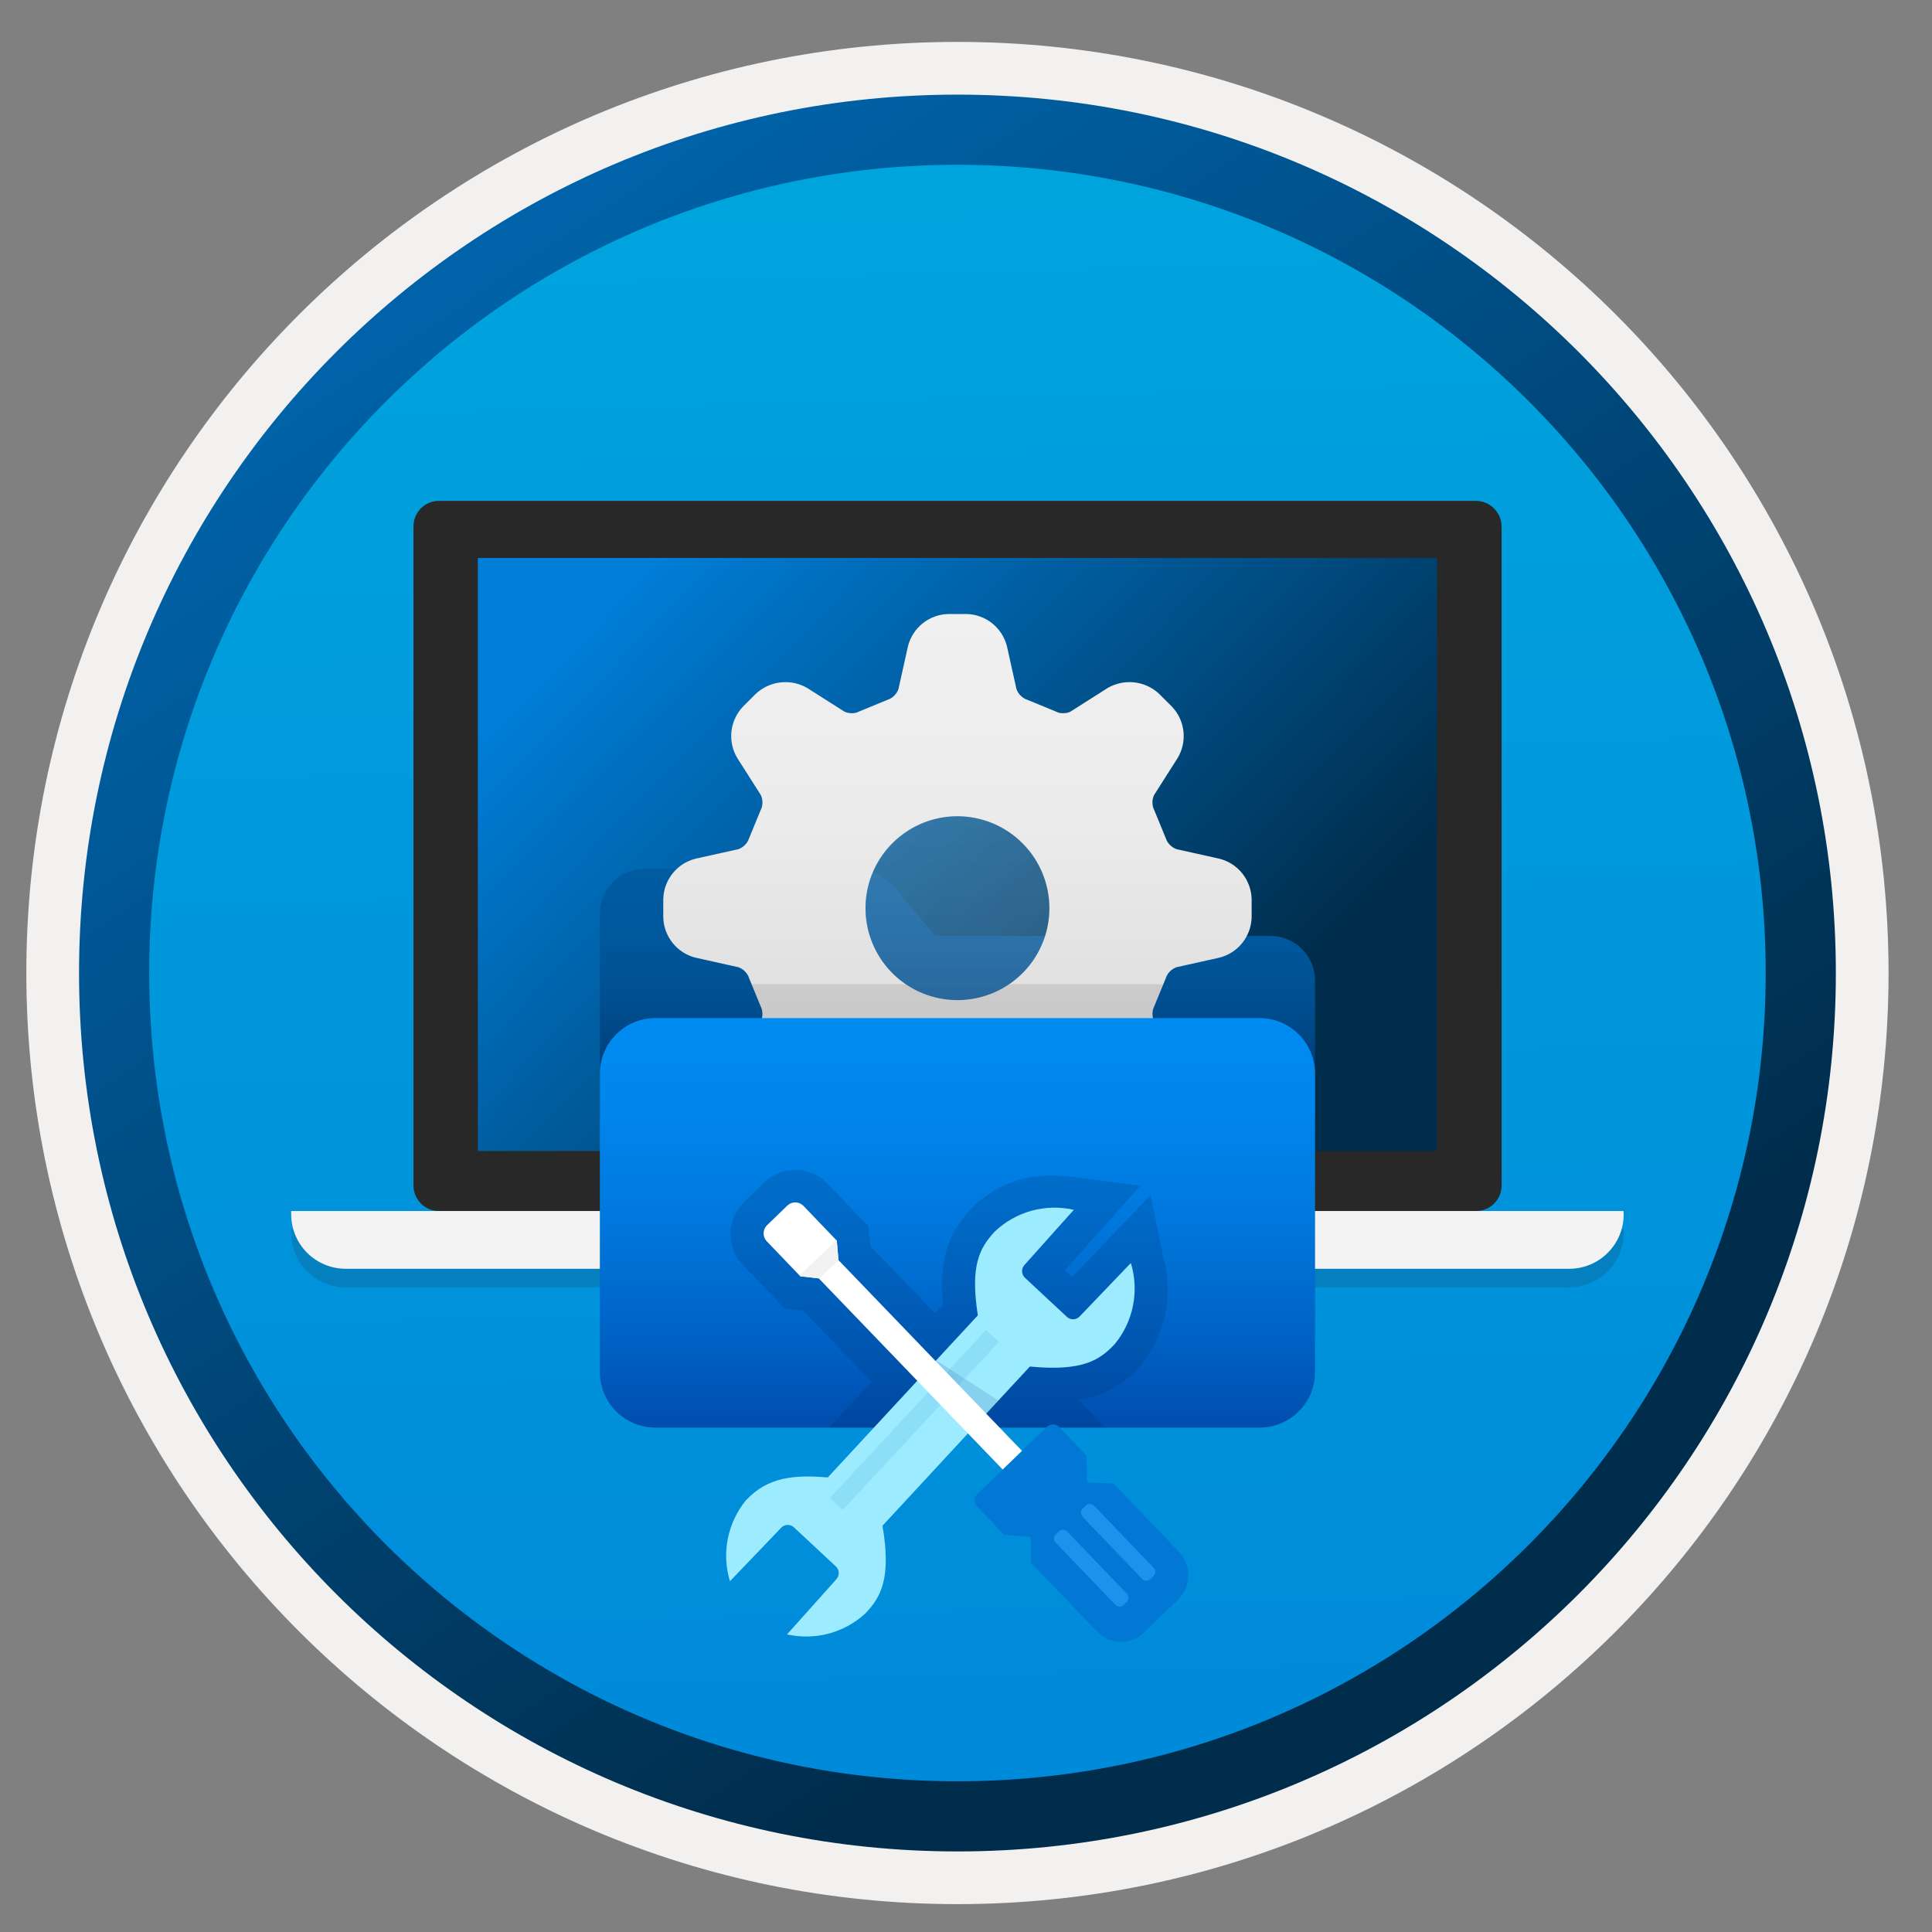 <svg width="103" height="103" viewBox="0 0 103 103" fill="none" xmlns="http://www.w3.org/2000/svg">
<rect x="0" y="0" width="103" height="103" fill="#808080" stroke="none"/>
<path d="M51.044 98.684C25.194 98.684 4.234 77.734 4.234 51.874C4.234 26.015 25.194 5.064 51.044 5.064C76.894 5.064 97.854 26.024 97.854 51.874C97.854 77.725 76.894 98.684 51.044 98.684Z" fill="url(#paint0_linear_314_36259)"/>
<path fill-rule="evenodd" clip-rule="evenodd" d="M96.944 51.874C96.944 77.224 76.394 97.774 51.044 97.774C25.694 97.774 5.144 77.224 5.144 51.874C5.144 26.524 25.694 5.974 51.044 5.974C76.394 5.974 96.944 26.524 96.944 51.874ZM51.044 2.234C78.464 2.234 100.684 24.454 100.684 51.874C100.684 79.294 78.454 101.514 51.044 101.514C23.624 101.514 1.404 79.284 1.404 51.874C1.404 24.454 23.624 2.234 51.044 2.234Z" fill="#F2F1F0"/>
<path fill-rule="evenodd" clip-rule="evenodd" d="M94.134 51.875C94.134 75.675 74.844 94.965 51.044 94.965C27.244 94.965 7.954 75.675 7.954 51.875C7.954 28.075 27.244 8.785 51.044 8.785C74.844 8.785 94.134 28.075 94.134 51.875ZM51.044 5.045C76.904 5.045 97.874 26.015 97.874 51.875C97.874 77.735 76.904 98.705 51.044 98.705C25.184 98.705 4.214 77.735 4.214 51.875C4.214 26.015 25.174 5.045 51.044 5.045Z" fill="url(#paint1_linear_314_36259)"/>
<path opacity="0.15" d="M86.554 65.553H15.524V65.723C15.524 67.333 16.824 68.633 18.434 68.633H83.654C85.264 68.633 86.564 67.333 86.564 65.723L86.554 65.553Z" fill="#1F1D20"/>
<path d="M78.245 28.223H23.885V62.383H78.245V28.223Z" fill="url(#paint2_linear_314_36259)"/>
<path d="M78.684 26.703H23.394C22.644 26.703 22.044 27.313 22.044 28.063V63.203C22.044 63.953 22.654 64.563 23.404 64.563H78.694C79.444 64.563 80.054 63.953 80.054 63.203V28.063C80.044 27.313 79.434 26.703 78.684 26.703ZM76.614 61.363H25.474V29.743H76.614V61.363Z" fill="#282828"/>
<path d="M86.554 64.562H15.524V64.733C15.524 66.343 16.824 67.642 18.434 67.642H83.654C85.264 67.642 86.564 66.343 86.564 64.733L86.554 64.562Z" fill="#F3F3F3"/>
<path d="M45.507 46.32H34.363C33.732 46.322 33.127 46.574 32.68 47.02C32.234 47.467 31.982 48.072 31.98 48.703V59.561H70.109V52.278C70.107 51.646 69.855 51.041 69.409 50.595C68.962 50.148 68.357 49.897 67.725 49.895H49.853L47.749 47.37C47.475 47.042 47.132 46.777 46.745 46.596C46.358 46.414 45.935 46.32 45.507 46.32V46.32Z" fill="url(#paint3_linear_314_36259)"/>
<path d="M55.945 48.418C55.945 49.387 55.658 50.334 55.119 51.141C54.581 51.947 53.815 52.575 52.92 52.946C52.024 53.316 51.039 53.414 50.088 53.224C49.138 53.035 48.264 52.569 47.579 51.883C46.893 51.198 46.427 50.325 46.237 49.374C46.048 48.423 46.145 47.438 46.516 46.542C46.887 45.647 47.516 44.881 48.322 44.343C49.127 43.804 50.075 43.517 51.044 43.517C52.344 43.518 53.589 44.035 54.508 44.954C55.427 45.873 55.944 47.118 55.945 48.418V48.418ZM65.003 45.778L62.724 45.271C62.488 45.185 62.296 45.01 62.188 44.783C62.181 44.758 62.172 44.733 62.161 44.709L61.532 43.181C61.522 43.155 61.51 43.129 61.496 43.103C61.411 42.869 61.422 42.61 61.528 42.384L62.781 40.414C63.038 39.987 63.147 39.488 63.093 38.993C63.039 38.499 62.824 38.035 62.481 37.675L61.787 36.981C61.423 36.644 60.961 36.433 60.467 36.379C59.974 36.325 59.477 36.431 59.048 36.681L57.078 37.934C56.952 37.997 56.812 38.027 56.672 38.022C56.565 38.026 56.458 38.007 56.359 37.966C56.333 37.952 56.307 37.94 56.28 37.929L54.752 37.3C54.728 37.29 54.704 37.281 54.679 37.274C54.452 37.166 54.277 36.974 54.191 36.738L53.684 34.459C53.564 33.976 53.289 33.546 52.9 33.234C52.512 32.923 52.032 32.747 51.534 32.734H50.554C50.057 32.747 49.577 32.922 49.188 33.234C48.8 33.545 48.525 33.975 48.405 34.459L47.898 36.739C47.812 36.974 47.636 37.166 47.41 37.274C47.385 37.281 47.36 37.29 47.336 37.3L45.808 37.929C45.781 37.94 45.755 37.952 45.729 37.966C45.63 38.007 45.523 38.026 45.416 38.022C45.276 38.027 45.136 37.996 45.01 37.934L43.04 36.681C42.612 36.431 42.114 36.326 41.621 36.38C41.128 36.434 40.666 36.645 40.301 36.982L39.608 37.675C39.265 38.035 39.05 38.499 38.995 38.994C38.941 39.489 39.051 39.988 39.307 40.414L40.561 42.384C40.666 42.61 40.677 42.868 40.592 43.102C40.579 43.129 40.566 43.155 40.556 43.181L39.927 44.709C39.917 44.734 39.908 44.758 39.9 44.783C39.793 45.01 39.6 45.186 39.364 45.272L37.086 45.778C36.603 45.898 36.172 46.173 35.861 46.562C35.549 46.95 35.374 47.43 35.361 47.928V48.908C35.374 49.405 35.549 49.885 35.861 50.273C36.172 50.662 36.602 50.937 37.085 51.057L39.365 51.564C39.6 51.65 39.793 51.825 39.9 52.052C39.908 52.077 39.917 52.102 39.927 52.126L40.556 53.654C40.566 53.68 40.579 53.706 40.592 53.732C40.677 53.967 40.666 54.225 40.56 54.451L39.307 56.421C39.051 56.848 38.941 57.347 38.995 57.842C39.05 58.337 39.265 58.8 39.608 59.161L40.301 59.854C40.666 60.191 41.128 60.402 41.622 60.456C42.115 60.51 42.612 60.404 43.041 60.155L45.01 58.901C45.136 58.839 45.275 58.808 45.416 58.813C45.523 58.809 45.63 58.828 45.729 58.87C45.755 58.882 45.781 58.895 45.808 58.906L47.336 59.535C47.36 59.545 47.385 59.554 47.41 59.562C47.636 59.669 47.812 59.862 47.898 60.097L48.405 62.376C48.525 62.859 48.8 63.29 49.188 63.601C49.577 63.913 50.056 64.088 50.554 64.101H51.534C52.032 64.088 52.512 63.913 52.9 63.601C53.288 63.29 53.564 62.859 53.684 62.376L54.191 60.097C54.277 59.862 54.452 59.669 54.679 59.562C54.704 59.554 54.728 59.545 54.752 59.535L56.28 58.906C56.307 58.895 56.334 58.882 56.359 58.87C56.458 58.828 56.565 58.809 56.672 58.813C56.812 58.808 56.952 58.839 57.077 58.901L59.048 60.154C59.476 60.404 59.974 60.51 60.467 60.456C60.96 60.402 61.423 60.191 61.787 59.854L62.48 59.161C62.823 58.8 63.039 58.337 63.093 57.842C63.147 57.347 63.038 56.848 62.781 56.421L61.528 54.451C61.475 54.34 61.446 54.218 61.441 54.095C61.435 53.972 61.454 53.849 61.496 53.733C61.51 53.707 61.522 53.681 61.532 53.654L62.161 52.126C62.172 52.102 62.181 52.077 62.188 52.052C62.296 51.825 62.488 51.65 62.724 51.564L65.002 51.057C65.486 50.937 65.916 50.662 66.228 50.274C66.539 49.885 66.715 49.406 66.728 48.908V47.928C66.715 47.43 66.54 46.95 66.228 46.562C65.916 46.173 65.486 45.898 65.003 45.778V45.778Z" fill="url(#paint4_linear_314_36259)"/>
<path opacity="0.2" d="M55.945 48.417C55.945 49.386 55.658 50.334 55.119 51.139C54.581 51.945 53.815 52.574 52.92 52.945C52.024 53.316 51.039 53.413 50.088 53.224C49.138 53.034 48.264 52.568 47.579 51.882C46.893 51.197 46.427 50.324 46.237 49.373C46.048 48.422 46.145 47.437 46.516 46.541C46.887 45.646 47.516 44.88 48.322 44.342C49.127 43.803 50.075 43.516 51.044 43.516C52.344 43.517 53.589 44.034 54.508 44.953C55.427 45.872 55.944 47.117 55.945 48.417V48.417Z" fill="url(#paint5_linear_314_36259)"/>
<path opacity="0.2" d="M51.044 53.319C50.062 53.32 49.103 53.024 48.292 52.471H40.068L40.555 53.654C40.566 53.681 40.578 53.706 40.592 53.732C40.656 53.907 40.667 54.097 40.623 54.278H61.464C61.421 54.097 61.432 53.907 61.496 53.733C61.509 53.707 61.521 53.681 61.532 53.654L62.019 52.471H53.795C52.985 53.024 52.026 53.32 51.044 53.319V53.319Z" fill="#767676"/>
<path d="M70.109 57.236V73.15C70.109 73.935 69.797 74.687 69.242 75.242C68.687 75.797 67.934 76.109 67.15 76.109H34.939C34.154 76.109 33.401 75.797 32.847 75.242C32.292 74.687 31.98 73.935 31.98 73.15V57.236C31.98 56.451 32.292 55.699 32.847 55.144C33.401 54.589 34.154 54.277 34.939 54.277H67.15C67.934 54.277 68.687 54.589 69.242 55.144C69.797 55.699 70.109 56.451 70.109 57.236Z" fill="url(#paint6_linear_314_36259)"/>
<path opacity="0.2" d="M41.837 69.764L42.818 69.874L46.471 73.67L44.208 76.114H58.92L57.74 74.884C57.65 74.791 57.553 74.707 57.448 74.63C58.725 74.475 59.898 73.85 60.741 72.878C61.417 72.078 61.887 71.125 62.11 70.102C62.333 69.079 62.303 68.017 62.021 67.008L61.338 63.715L57.157 68.081L56.769 67.721L60.795 63.219L57.48 62.779C57.036 62.717 56.588 62.684 56.139 62.681C55.317 62.651 54.498 62.797 53.738 63.11C52.977 63.423 52.292 63.896 51.73 64.496C50.484 65.842 50.049 67.309 50.272 69.564L49.853 70.017L46.409 66.438L46.374 66.024L46.294 65.375L44.108 63.096C43.892 62.871 43.633 62.691 43.348 62.566C43.062 62.441 42.754 62.373 42.442 62.368C42.13 62.362 41.82 62.417 41.53 62.532C41.239 62.646 40.974 62.816 40.75 63.033L39.665 64.081C39.214 64.519 38.955 65.117 38.943 65.745C38.931 66.372 39.167 66.98 39.601 67.434L41.837 69.764Z" fill="#003067"/>
<path d="M47.048 81.34L54.905 72.854C57.69 73.12 58.621 72.529 59.443 71.642C59.927 71.049 60.258 70.345 60.405 69.593C60.553 68.842 60.513 68.065 60.289 67.333L57.557 70.186C57.469 70.278 57.349 70.331 57.222 70.335C57.095 70.339 56.972 70.292 56.879 70.206L55.761 69.164L54.644 68.123C54.551 68.036 54.496 67.916 54.49 67.789C54.484 67.662 54.529 67.538 54.613 67.444L57.248 64.498C56.503 64.329 55.728 64.346 54.991 64.549C54.255 64.753 53.58 65.135 53.028 65.663C52.195 66.562 51.724 67.511 52.131 70.124L44.131 78.766C42.36 78.62 40.934 78.726 39.763 79.991C39.279 80.585 38.948 81.288 38.8 82.04C38.652 82.791 38.692 83.568 38.916 84.3L41.649 81.446C41.736 81.355 41.857 81.301 41.984 81.298C42.111 81.294 42.234 81.341 42.326 81.427L43.444 82.469L44.561 83.51C44.654 83.597 44.71 83.717 44.715 83.844C44.721 83.971 44.677 84.095 44.592 84.19L41.957 87.134C42.686 87.298 43.444 87.285 44.166 87.095C44.889 86.904 45.555 86.543 46.109 86.042C46.994 85.133 47.518 84.107 47.048 81.34Z" fill="#9CEBFF"/>
<path opacity="0.2" d="M52.571 70.902L53.257 71.54L44.931 80.496L44.245 79.858L52.571 70.902Z" fill="#53B1E0"/>
<path opacity="0.17" d="M49.776 72.439L53.242 74.674L51.859 76.358L49.776 72.439Z" fill="#1F56A3"/>
<path d="M43.652 68.155L44.684 67.162L54.755 77.629L53.723 78.622L43.652 68.155Z" fill="white"/>
<path d="M62.879 82.758L59.354 79.086L57.955 79.041L57.925 77.596L56.465 76.076C56.421 76.032 56.369 75.998 56.312 75.974C56.255 75.951 56.194 75.939 56.132 75.939C56.07 75.94 56.009 75.952 55.952 75.976C55.895 76 55.843 76.035 55.8 76.079L53.903 77.912L53.904 77.914L53.903 77.912L52.097 79.656C52.01 79.741 51.959 79.857 51.957 79.979C51.955 80.101 52.001 80.219 52.085 80.307L53.544 81.827L54.948 81.945L54.973 83.317L58.498 86.989C58.658 87.156 58.849 87.29 59.061 87.383C59.272 87.476 59.5 87.526 59.731 87.531C59.963 87.535 60.192 87.494 60.408 87.409C60.623 87.325 60.819 87.198 60.985 87.038L61.854 86.198L61.839 86.183L61.855 86.198L62.768 85.317C63.12 84.991 63.33 84.54 63.351 84.06C63.372 83.581 63.202 83.113 62.879 82.758V82.758Z" fill="#0078D4"/>
<path d="M42.832 64.287C42.777 64.23 42.711 64.184 42.639 64.152C42.566 64.12 42.488 64.103 42.409 64.102C42.33 64.1 42.251 64.114 42.177 64.143C42.103 64.172 42.036 64.215 41.979 64.27L40.893 65.32C40.778 65.431 40.712 65.584 40.709 65.744C40.706 65.904 40.766 66.059 40.877 66.175L42.669 68.043L43.667 68.156L44.699 67.159L44.611 66.141L42.832 64.287Z" fill="white"/>
<path d="M42.63 68.001L42.67 68.043L43.667 68.155L44.699 67.159L44.611 66.141L44.585 66.113L42.63 68.001Z" fill="#F2F2F2"/>
<path d="M60.079 84.965C60.135 85.024 60.166 85.103 60.165 85.185C60.163 85.267 60.129 85.345 60.07 85.401L59.898 85.568C59.869 85.596 59.835 85.618 59.797 85.633C59.76 85.648 59.719 85.655 59.679 85.654C59.639 85.653 59.599 85.644 59.562 85.628C59.525 85.612 59.491 85.589 59.463 85.56L56.28 82.242C56.223 82.183 56.192 82.104 56.194 82.022C56.195 81.94 56.229 81.862 56.288 81.805L56.46 81.639C56.489 81.611 56.523 81.589 56.561 81.574C56.599 81.559 56.639 81.552 56.679 81.553C56.72 81.554 56.76 81.562 56.797 81.579C56.834 81.595 56.867 81.618 56.895 81.647L60.079 84.965Z" fill="#1B93EB"/>
<path d="M61.507 83.584C61.564 83.643 61.595 83.722 61.593 83.804C61.592 83.886 61.558 83.964 61.499 84.021L61.327 84.187C61.298 84.215 61.264 84.237 61.226 84.252C61.188 84.267 61.148 84.274 61.108 84.273C61.068 84.272 61.028 84.264 60.99 84.248C60.953 84.231 60.92 84.208 60.892 84.179L57.71 80.862C57.654 80.803 57.623 80.724 57.624 80.642C57.626 80.561 57.659 80.483 57.718 80.426L57.89 80.26C57.919 80.232 57.953 80.21 57.991 80.195C58.029 80.18 58.069 80.173 58.109 80.174C58.15 80.175 58.19 80.183 58.227 80.2C58.264 80.216 58.297 80.239 58.325 80.269L61.507 83.584Z" fill="#1B93EB"/>
<defs>
<linearGradient id="paint0_linear_314_36259" x1="49.27" y1="-12.915" x2="53.252" y2="132.855" gradientUnits="userSpaceOnUse">
<stop stop-color="#00ABDE"/>
<stop offset="1" stop-color="#007ED8"/>
</linearGradient>
<linearGradient id="paint1_linear_314_36259" x1="2.475" y1="-19.748" x2="98.002" y2="121.134" gradientUnits="userSpaceOnUse">
<stop stop-color="#007ED8"/>
<stop offset="0.707" stop-color="#002D4C"/>
</linearGradient>
<linearGradient id="paint2_linear_314_36259" x1="34.86" y1="29.483" x2="75.662" y2="69.317" gradientUnits="userSpaceOnUse">
<stop stop-color="#007ED8"/>
<stop offset="0.707" stop-color="#002D4C"/>
</linearGradient>
<linearGradient id="paint3_linear_314_36259" x1="51.044" y1="46.32" x2="51.044" y2="59.585" gradientUnits="userSpaceOnUse">
<stop stop-color="#005BA1"/>
<stop offset="0.26" stop-color="#00589D"/>
<stop offset="0.53" stop-color="#004F90"/>
<stop offset="0.8" stop-color="#003F7C"/>
<stop offset="1" stop-color="#003067"/>
</linearGradient>
<linearGradient id="paint4_linear_314_36259" x1="51.044" y1="64.101" x2="51.044" y2="32.734" gradientUnits="userSpaceOnUse">
<stop stop-color="#CCCCCC"/>
<stop offset="0.32" stop-color="#DFDFDF"/>
<stop offset="0.67" stop-color="#ECECEC"/>
<stop offset="1" stop-color="#F0F0F0"/>
</linearGradient>
<linearGradient id="paint5_linear_314_36259" x1="51.044" y1="53.318" x2="51.044" y2="43.516" gradientUnits="userSpaceOnUse">
<stop stop-color="#CCCCCC"/>
<stop offset="1" stop-color="white"/>
</linearGradient>
<linearGradient id="paint6_linear_314_36259" x1="51.044" y1="54.277" x2="51.044" y2="76.109" gradientUnits="userSpaceOnUse">
<stop stop-color="#008BF1"/>
<stop offset="0.22" stop-color="#0086EC"/>
<stop offset="0.49" stop-color="#0078DD"/>
<stop offset="0.79" stop-color="#0061C4"/>
<stop offset="1" stop-color="#004DAE"/>
</linearGradient>
</defs>
</svg>
